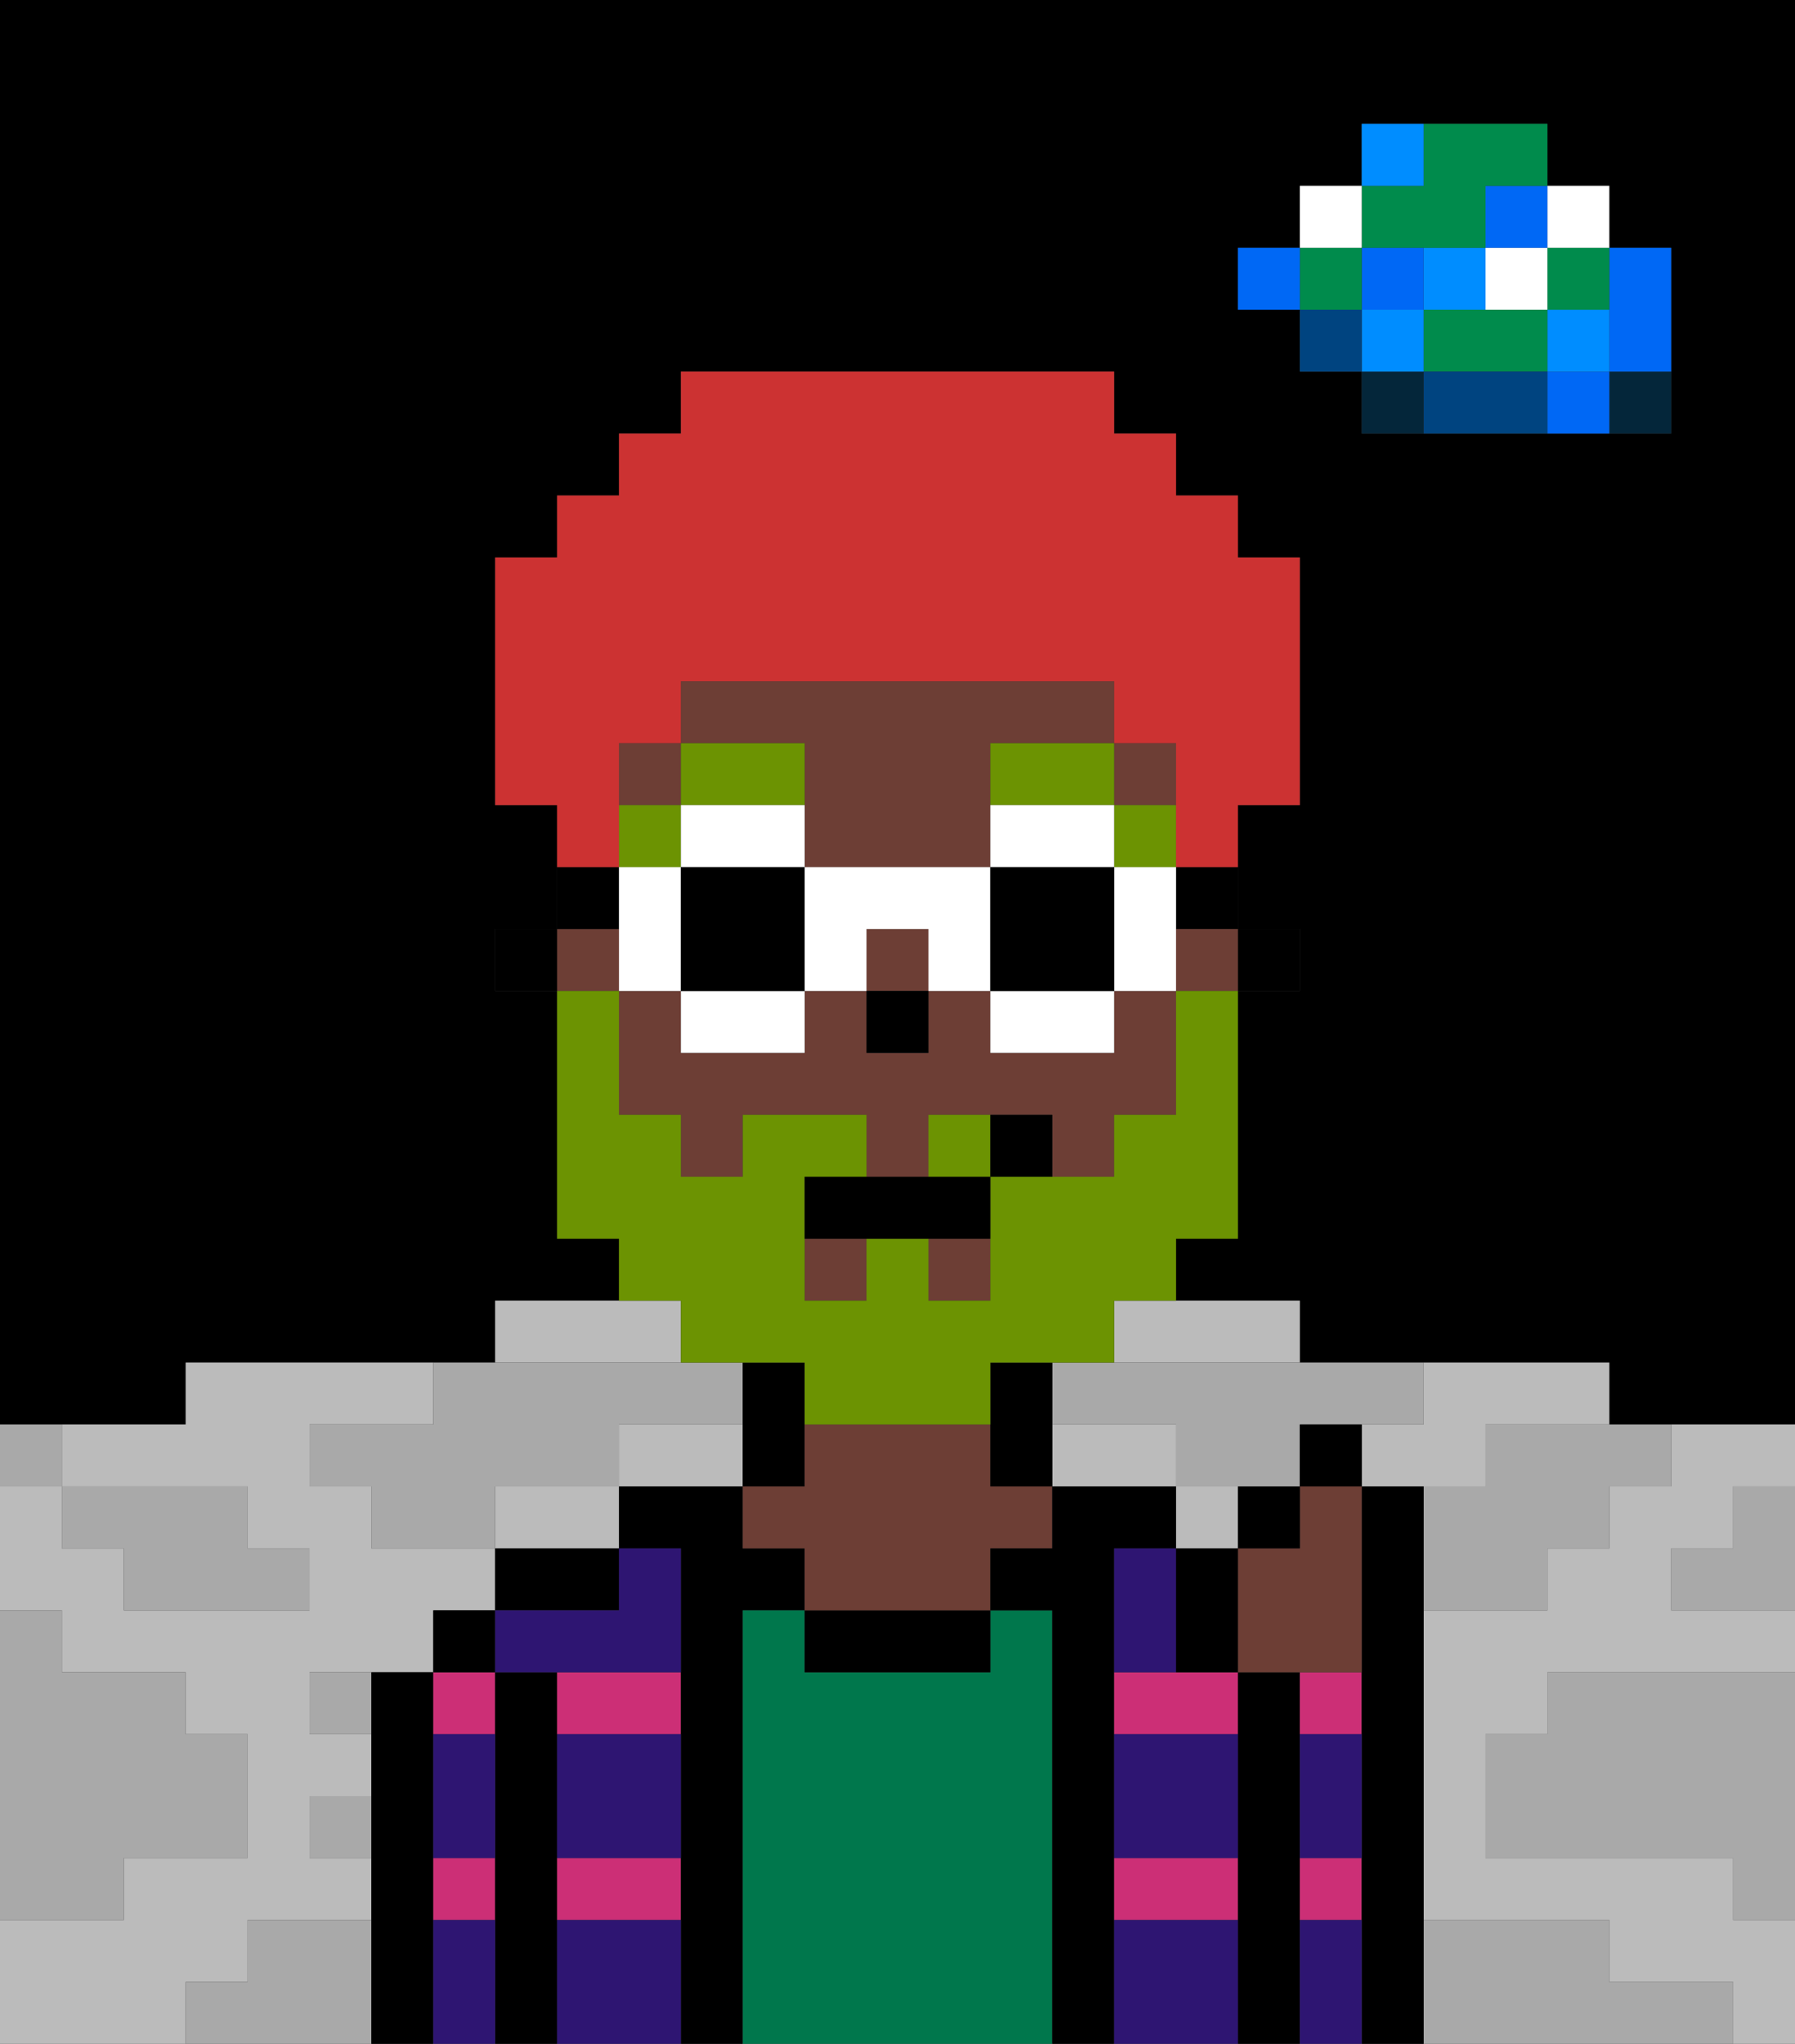 <svg xmlns="http://www.w3.org/2000/svg" viewBox="0 0 29 33"><rect x="0" y="0" width="29" height="33" fill="#333333" stroke="none"/><defs><style>polygon,rect,path{shape-rendering:crispedges;}polygon,rect,path{shape-rendering:crispedges;}.kb94-1{fill:#a9a9a9;}.kb94-2{fill:#bbbbbb;}.kb94-3{fill:#04263a;}.kb94-4{fill:#0068f5;}.kb94-5{fill:#008dff;}.kb94-6{fill:#008b4c;}.kb94-7{fill:#ffffff;}.kb94-8{fill:#004480;}.kb94-9{fill:#000000;}.kb94-10{fill:#cc2f76;}.kb94-11{fill:#00774c;}.kb94-12{fill:#6d3e35;}.kb94-13{fill:#2e1572;}.kb94-14{fill:#6c9302;}.kb94-15{fill:#6c9302;}.kb94-16{fill:#cc3232;}</style></defs><polygon class="kb94-1" points="28 25 27 25 27 26 28 26 29 26 29 25 29 24 28 24 28 25"/><path class="kb94-9" d="M27,0H0V23H3V22H8V21h2V20H9V16H8V15H9V13H8V9H9V8h1V7h1V6h7V7h1V8h1V9h1v4H20v2h1v1H20v4H19v1h2v1h5v1h3V0H27Zm0,5V7H22V6H21V5H20V4h1V3h1V2h3V3h1V4h1Z"/><polygon class="kb94-1" points="27 32 26 32 26 31 25 31 24 31 23 31 23 32 23 33 24 33 25 33 26 33 27 33 28 33 28 32 27 32"/><polygon class="kb94-1" points="27 27 26 27 25 27 25 28 24 28 24 29 24 30 25 30 26 30 27 30 28 30 28 31 29 31 29 30 29 29 29 28 29 27 28 27 27 27"/><polygon class="kb94-2" points="4 32 4 31 5 31 6 31 6 30 5 30 5 29 6 29 6 28 5 28 5 27 6 27 7 27 7 26 8 26 8 25 7 25 6 25 6 24 5 24 5 23 6 23 7 23 7 22 6 22 5 22 4 22 3 22 3 23 2 23 1 23 1 24 2 24 3 24 4 24 4 25 5 25 5 26 4 26 3 26 2 26 2 25 1 25 1 24 0 24 0 25 0 26 1 26 1 27 2 27 3 27 3 28 4 28 4 29 4 30 3 30 2 30 2 31 1 31 0 31 0 32 0 33 1 33 2 33 3 33 3 32 4 32"/><polygon class="kb94-2" points="10 22 11 22 11 21 10 21 9 21 8 21 8 22 9 22 10 22"/><polygon class="kb94-2" points="18 23 17 23 17 24 18 24 19 24 19 23 18 23"/><rect class="kb94-2" x="19" y="24" width="1" height="1"/><polygon class="kb94-2" points="18 22 19 22 20 22 21 22 21 21 20 21 19 21 18 21 18 22"/><polygon class="kb94-2" points="11 23 10 23 10 24 11 24 12 24 12 23 11 23"/><polygon class="kb94-2" points="8 24 8 25 9 25 10 25 10 24 9 24 8 24"/><polygon class="kb94-2" points="22 23 22 24 23 24 24 24 24 23 25 23 26 23 26 22 25 22 24 22 23 22 23 23 22 23"/><polygon class="kb94-2" points="27 23 27 24 26 24 26 25 25 25 25 26 24 26 23 26 23 27 23 28 23 29 23 30 23 31 24 31 25 31 26 31 26 32 27 32 28 32 28 33 29 33 29 32 29 31 28 31 28 30 27 30 26 30 25 30 24 30 24 29 24 28 25 28 25 27 26 27 27 27 28 27 29 27 29 26 28 26 27 26 27 25 28 25 28 24 29 24 29 23 28 23 27 23"/><rect class="kb94-3" x="26" y="6" width="1" height="1"/><polygon class="kb94-4" points="26 5 26 6 27 6 27 5 27 4 26 4 26 5"/><rect class="kb94-4" x="25" y="6" width="1" height="1"/><rect class="kb94-5" x="25" y="5" width="1" height="1"/><rect class="kb94-6" x="25" y="4" width="1" height="1"/><rect class="kb94-7" x="25" y="3" width="1" height="1"/><polygon class="kb94-1" points="24 23 24 24 23 24 23 25 23 26 24 26 25 26 25 25 26 25 26 24 27 24 27 23 26 23 25 23 24 23"/><polygon class="kb94-6" points="24 5 23 5 23 6 24 6 25 6 25 5 24 5"/><rect class="kb94-7" x="24" y="4" width="1" height="1"/><rect class="kb94-4" x="24" y="3" width="1" height="1"/><polygon class="kb94-8" points="24 6 23 6 23 7 24 7 25 7 25 6 24 6"/><rect class="kb94-5" x="23" y="4" width="1" height="1"/><rect class="kb94-3" x="22" y="6" width="1" height="1"/><rect class="kb94-5" x="22" y="5" width="1" height="1"/><rect class="kb94-4" x="22" y="4" width="1" height="1"/><polygon class="kb94-6" points="23 4 24 4 24 3 25 3 25 2 24 2 23 2 23 3 22 3 22 4 23 4"/><rect class="kb94-5" x="22" y="2" width="1" height="1"/><rect class="kb94-8" x="21" y="5" width="1" height="1"/><rect class="kb94-6" x="21" y="4" width="1" height="1"/><rect class="kb94-7" x="21" y="3" width="1" height="1"/><rect class="kb94-4" x="20" y="4" width="1" height="1"/><polygon class="kb94-1" points="19 22 18 22 17 22 17 23 18 23 19 23 19 24 20 24 21 24 21 23 22 23 23 23 23 22 22 22 21 22 20 22 19 22"/><rect class="kb94-1" x="5" y="27" width="1" height="1"/><polygon class="kb94-1" points="6 23 5 23 5 24 6 24 6 25 7 25 8 25 8 24 9 24 10 24 10 23 11 23 12 23 12 22 11 22 10 22 9 22 8 22 7 22 7 23 6 23"/><polygon class="kb94-1" points="6 31 5 31 4 31 4 32 3 32 3 33 4 33 5 33 6 33 6 32 6 31"/><rect class="kb94-1" x="5" y="29" width="1" height="1"/><polygon class="kb94-1" points="2 31 2 30 3 30 4 30 4 29 4 28 3 28 3 27 2 27 1 27 1 26 0 26 0 27 0 28 0 29 0 30 0 31 1 31 2 31"/><polygon class="kb94-1" points="2 25 2 26 3 26 4 26 5 26 5 25 4 25 4 24 3 24 2 24 1 24 1 25 2 25"/><rect class="kb94-1" y="23" width="1" height="1"/><polygon class="kb94-9" points="7 31 7 30 7 29 7 28 7 27 6 27 6 28 6 29 6 30 6 31 6 32 6 33 7 33 7 32 7 31"/><rect class="kb94-10" x="7" y="30" width="1" height="1"/><rect class="kb94-10" x="7" y="27" width="1" height="1"/><rect class="kb94-9" x="7" y="26" width="1" height="1"/><polygon class="kb94-9" points="9 31 9 30 9 29 9 28 9 27 8 27 8 28 8 29 8 30 8 31 8 32 8 33 9 33 9 32 9 31"/><polygon class="kb94-10" points="9 30 9 31 10 31 11 31 11 30 10 30 9 30"/><polygon class="kb94-10" points="9 27 9 28 10 28 11 28 11 27 10 27 9 27"/><polygon class="kb94-9" points="8 25 8 26 9 26 10 26 10 25 9 25 8 25"/><polygon class="kb94-9" points="12 31 12 30 12 29 12 28 12 27 12 26 13 26 13 25 12 25 12 24 11 24 10 24 10 25 11 25 11 26 11 27 11 28 11 29 11 30 11 31 11 32 11 33 12 33 12 32 12 31"/><polygon class="kb94-11" points="17 31 17 30 17 29 17 28 17 27 17 26 16 26 16 27 15 27 14 27 13 27 13 26 12 26 12 27 12 28 12 29 12 30 12 31 12 32 12 33 13 33 14 33 15 33 16 33 17 33 17 32 17 31"/><polygon class="kb94-9" points="13 23 13 22 12 22 12 23 12 24 13 24 13 23"/><polygon class="kb94-9" points="14 26 13 26 13 27 14 27 15 27 16 27 16 26 15 26 14 26"/><polygon class="kb94-12" points="16 23 15 23 14 23 13 23 13 24 12 24 12 25 13 25 13 26 14 26 15 26 16 26 16 25 17 25 17 24 16 24 16 23"/><polygon class="kb94-9" points="18 31 18 30 18 29 18 28 18 27 18 26 18 25 19 25 19 24 18 24 17 24 17 25 16 25 16 26 17 26 17 27 17 28 17 29 17 30 17 31 17 32 17 33 18 33 18 32 18 31"/><polygon class="kb94-10" points="18 27 18 28 19 28 20 28 20 27 19 27 18 27"/><polygon class="kb94-10" points="18 30 18 31 20 31 20 30 19 30 18 30"/><polygon class="kb94-9" points="21 31 21 30 21 29 21 28 21 27 20 27 20 28 20 29 20 30 20 31 20 32 20 33 21 33 21 32 21 31"/><rect class="kb94-10" x="21" y="30" width="1" height="1"/><rect class="kb94-10" x="21" y="27" width="1" height="1"/><polygon class="kb94-9" points="23 31 23 30 23 29 23 28 23 27 23 26 23 25 23 24 22 24 22 25 22 26 22 27 22 28 22 29 22 30 22 31 22 32 22 33 23 33 23 32 23 31"/><polygon class="kb94-13" points="11 31 10 31 9 31 9 32 9 33 10 33 11 33 11 32 11 31"/><polygon class="kb94-13" points="20 31 18 31 18 32 18 33 19 33 20 33 20 32 20 31"/><polygon class="kb94-13" points="18 28 18 29 18 30 19 30 20 30 20 29 20 28 19 28 18 28"/><polygon class="kb94-13" points="9 28 9 29 9 30 10 30 11 30 11 29 11 28 10 28 9 28"/><polygon class="kb94-13" points="19 26 19 25 18 25 18 26 18 27 19 27 19 26"/><polygon class="kb94-13" points="9 26 8 26 8 27 9 27 10 27 11 27 11 26 11 25 10 25 10 26 9 26"/><polygon class="kb94-13" points="7 29 7 30 8 30 8 29 8 28 7 28 7 29"/><polygon class="kb94-13" points="8 31 7 31 7 32 7 33 8 33 8 32 8 31"/><polygon class="kb94-13" points="22 31 21 31 21 32 21 33 22 33 22 32 22 31"/><polygon class="kb94-13" points="21 29 21 30 22 30 22 29 22 28 21 28 21 29"/><rect class="kb94-9" x="20" y="15" width="1" height="1"/><rect class="kb94-9" x="19" y="14" width="1" height="1"/><polygon class="kb94-12" points="18 17 17 17 16 17 16 16 15 16 15 17 14 17 14 16 13 16 13 17 12 17 11 17 11 16 10 16 10 17 10 18 11 18 11 19 12 19 12 18 13 18 14 18 14 19 15 19 15 18 16 18 17 18 17 19 18 19 18 18 19 18 19 17 19 16 18 16 18 17"/><rect class="kb94-12" x="14" y="15" width="1" height="1"/><rect class="kb94-12" x="18" y="12" width="1" height="1"/><rect class="kb94-12" x="10" y="12" width="1" height="1"/><rect class="kb94-12" x="15" y="20" width="1" height="1"/><rect class="kb94-12" x="9" y="15" width="1" height="1"/><rect class="kb94-12" x="19" y="15" width="1" height="1"/><polygon class="kb94-12" points="13 13 13 14 14 14 15 14 16 14 16 13 16 12 18 12 18 11 17 11 16 11 15 11 14 11 13 11 12 11 11 11 11 12 13 12 13 13"/><rect class="kb94-12" x="13" y="20" width="1" height="1"/><polygon class="kb94-9" points="17 22 16 22 16 23 16 24 17 24 17 23 17 22"/><rect class="kb94-9" x="9" y="14" width="1" height="1"/><rect class="kb94-9" x="8" y="15" width="1" height="1"/><rect class="kb94-9" x="14" y="16" width="1" height="1"/><rect class="kb94-14" x="18" y="13" width="1" height="1"/><polygon class="kb94-14" points="16 13 17 13 18 13 18 12 16 12 16 13"/><rect class="kb94-14" x="10" y="13" width="1" height="1"/><polygon class="kb94-14" points="12 13 13 13 13 12 11 12 11 13 12 13"/><rect class="kb94-15" x="15" y="18" width="1" height="1"/><polygon class="kb94-15" points="11 22 12 22 13 22 13 23 14 23 15 23 16 23 16 22 17 22 18 22 18 21 19 21 19 20 20 20 20 19 20 18 20 17 20 16 19 16 19 17 19 18 18 18 18 19 17 19 16 19 16 20 16 21 15 21 15 20 14 20 14 21 13 21 13 20 13 19 14 19 14 18 13 18 12 18 12 19 11 19 11 18 10 18 10 17 10 16 9 16 9 17 9 18 9 19 9 20 10 20 10 21 11 21 11 22"/><polygon class="kb94-9" points="14 19 13 19 13 20 14 20 15 20 16 20 16 19 15 19 14 19"/><rect class="kb94-9" x="16" y="18" width="1" height="1"/><polygon class="kb94-12" points="21 25 20 25 20 26 20 27 21 27 22 27 22 26 22 25 22 24 21 24 21 25"/><polygon class="kb94-9" points="20 25 19 25 19 26 19 27 20 27 20 26 20 25"/><rect class="kb94-9" x="20" y="24" width="1" height="1"/><rect class="kb94-9" x="21" y="23" width="1" height="1"/><polygon class="kb94-16" points="10 13 10 12 11 12 11 11 12 11 13 11 14 11 15 11 16 11 17 11 18 11 18 12 19 12 19 13 19 14 20 14 20 13 21 13 21 12 21 11 21 10 21 9 20 9 20 8 19 8 19 7 18 7 18 6 11 6 11 7 10 7 10 8 9 8 9 9 8 9 8 10 8 11 8 12 8 13 9 13 9 14 10 14 10 13"/><polygon class="kb94-7" points="13 14 13 13 12 13 11 13 11 14 12 14 13 14"/><polygon class="kb94-7" points="11 16 11 17 12 17 13 17 13 16 12 16 11 16"/><polygon class="kb94-7" points="11 15 11 14 10 14 10 15 10 16 11 16 11 15"/><polygon class="kb94-9" points="13 14 12 14 11 14 11 15 11 16 12 16 13 16 13 15 13 14"/><polygon class="kb94-7" points="19 14 18 14 18 15 18 16 19 16 19 15 19 14"/><polygon class="kb94-7" points="17 13 16 13 16 14 17 14 18 14 18 13 17 13"/><polygon class="kb94-7" points="16 16 16 17 17 17 18 17 18 16 17 16 16 16"/><polygon class="kb94-7" points="16 14 15 14 14 14 13 14 13 15 13 16 14 16 14 15 15 15 15 16 16 16 16 15 16 14"/><polygon class="kb94-9" points="16 14 16 15 16 16 17 16 18 16 18 15 18 14 17 14 16 14"/></svg>